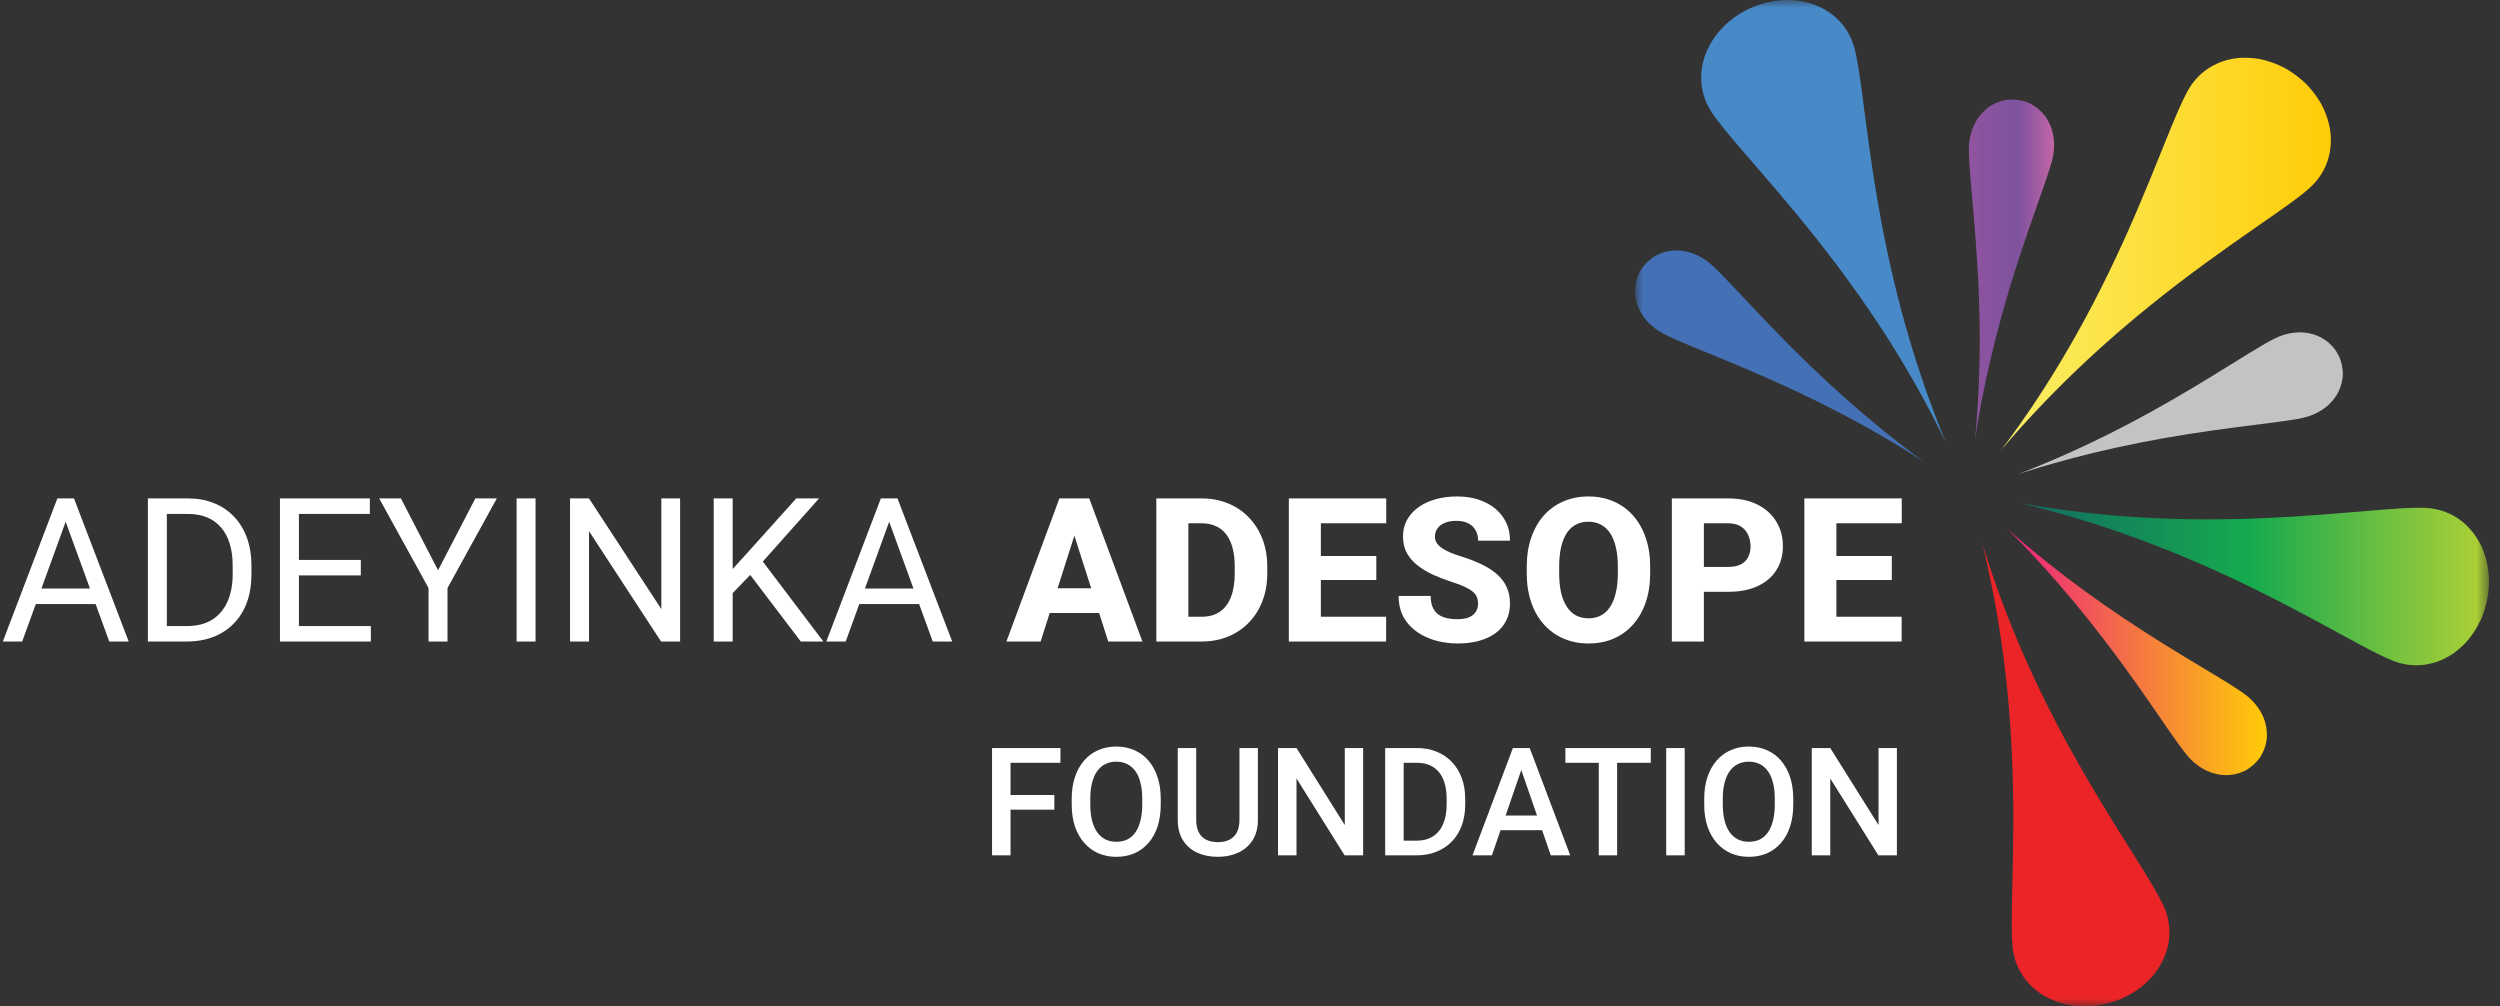 <svg width="159" height="64" viewBox="0 0 159 64" fill="none" xmlns="http://www.w3.org/2000/svg">
<rect x="0" y="0" width="159" height="64" fill="#333333" stroke="none"/>
<g clip-path="url(#clip0_298_7036)">
<mask id="mask0_298_7036" style="mask-type:luminance" maskUnits="userSpaceOnUse" x="104" y="0" width="55" height="64">
<path d="M158.298 0H104V64H158.298V0Z" fill="white"/>
</mask>
<g mask="url(#mask0_298_7036)">
<path d="M127.109 37.668C127.45 38.61 127.878 39.717 128.386 40.914C128.894 42.116 129.478 43.389 130.126 44.692C130.449 45.343 130.786 45.998 131.135 46.652C131.31 46.978 131.486 47.304 131.663 47.629C131.841 47.952 132.02 48.271 132.202 48.589C132.924 49.863 133.666 51.094 134.37 52.232C135.078 53.365 135.731 54.41 136.293 55.309C136.849 56.207 137.297 56.969 137.57 57.546C137.848 58.128 137.985 58.743 137.975 59.366C137.966 59.987 137.802 60.602 137.501 61.189C137.426 61.335 137.341 61.479 137.248 61.621C137.155 61.761 137.05 61.895 136.942 62.027C136.72 62.289 136.466 62.539 136.182 62.767C135.898 62.995 135.58 63.189 135.241 63.364C135.071 63.45 134.895 63.53 134.712 63.603C134.53 63.674 134.341 63.734 134.148 63.786C133.762 63.891 133.375 63.964 132.994 63.99C132.612 64.014 132.239 64.003 131.878 63.959C131.52 63.918 131.173 63.83 130.846 63.716C130.52 63.602 130.215 63.46 129.937 63.29C129.375 62.945 128.919 62.49 128.591 61.968C128.262 61.445 128.062 60.849 127.999 60.209C127.883 59.057 127.986 56.848 128.029 54.198C128.038 53.536 128.046 52.847 128.046 52.139C128.046 51.431 128.04 50.707 128.024 49.969C127.991 48.495 127.919 46.988 127.807 45.527C127.696 44.069 127.539 42.638 127.36 41.333C127.181 40.026 126.98 38.838 126.788 37.834C126.595 36.825 126.413 36.003 126.282 35.432C126.15 34.861 126.07 34.544 126.07 34.544C126.07 34.544 126.162 34.852 126.336 35.398C126.51 35.944 126.77 36.73 127.11 37.671L127.109 37.668Z" fill="#EA2427"/>
<path d="M134.859 42.07C134.547 41.647 134.231 41.224 133.907 40.799C133.583 40.375 133.257 39.954 132.93 39.543C132.275 38.72 131.62 37.934 131.003 37.221C130.695 36.864 130.397 36.526 130.112 36.21C129.827 35.892 129.554 35.597 129.303 35.328C128.801 34.79 128.382 34.358 128.087 34.059C127.791 33.763 127.625 33.595 127.625 33.595C127.625 33.595 127.798 33.746 128.107 34.019C128.416 34.288 128.867 34.676 129.42 35.132C130.527 36.047 132.077 37.25 133.786 38.441C135.483 39.629 137.34 40.807 138.977 41.797C140.606 42.785 142.003 43.593 142.743 44.133C143.115 44.405 143.427 44.727 143.663 45.082C143.903 45.439 144.058 45.824 144.13 46.222C144.166 46.421 144.18 46.623 144.174 46.824C144.171 46.925 144.163 47.026 144.146 47.123C144.13 47.221 144.107 47.319 144.081 47.415C144.026 47.608 143.949 47.797 143.851 47.978C143.8 48.068 143.748 48.157 143.687 48.24C143.624 48.324 143.556 48.404 143.483 48.482C143.335 48.637 143.176 48.77 143.005 48.885C142.963 48.912 142.919 48.94 142.875 48.966C142.829 48.991 142.785 49.013 142.737 49.036C142.646 49.08 142.551 49.118 142.457 49.152C142.075 49.282 141.676 49.333 141.27 49.282C140.461 49.188 139.691 48.751 139.099 48.038C138.57 47.404 137.695 46.09 136.615 44.534C136.075 43.756 135.483 42.92 134.862 42.074L134.859 42.07Z" fill="url(#paint0_linear_298_7036)"/>
<path d="M148.55 25.221C148.092 25.9 147.341 26.384 146.44 26.581C145.629 26.761 144.063 26.932 142.189 27.177C141.25 27.299 140.24 27.439 139.2 27.604C138.158 27.768 137.096 27.956 136.066 28.16C135.036 28.364 134.038 28.585 133.123 28.807C132.204 29.031 131.365 29.254 130.657 29.454C129.95 29.655 129.374 29.829 128.975 29.955C128.576 30.082 128.352 30.154 128.352 30.154C128.352 30.154 128.567 30.071 128.95 29.921C129.141 29.844 129.374 29.75 129.644 29.642C129.911 29.533 130.211 29.407 130.542 29.265C131.863 28.703 133.643 27.878 135.486 26.904C137.318 25.941 139.216 24.827 140.844 23.824C142.471 22.826 143.824 21.954 144.644 21.543C145.468 21.127 146.364 21.023 147.135 21.266C147.914 21.497 148.561 22.076 148.852 22.883C148.921 23.085 148.965 23.291 148.988 23.495C149 23.598 149.004 23.699 149.004 23.8C149.004 23.901 148.992 24.003 148.979 24.103C148.918 24.504 148.772 24.886 148.552 25.22L148.55 25.221Z" fill="#C2C4C3"/>
<path d="M139.032 35.473C137.685 34.906 136.339 34.391 135.097 33.952C133.851 33.513 132.706 33.15 131.723 32.861C130.737 32.571 129.923 32.357 129.356 32.214C128.788 32.07 128.469 31.995 128.469 31.995C128.469 31.995 128.785 32.054 129.351 32.148C129.633 32.196 129.978 32.251 130.38 32.312C130.779 32.372 131.23 32.434 131.726 32.497C132.722 32.625 133.9 32.75 135.198 32.845C136.499 32.941 137.9 33.005 139.353 33.024C140.078 33.034 140.817 33.034 141.556 33.024C142.296 33.014 143.039 32.993 143.769 32.962C145.23 32.903 146.664 32.807 147.998 32.705C150.669 32.497 152.911 32.256 154.19 32.298C154.834 32.32 155.443 32.479 155.993 32.771C156.534 33.063 157.012 33.487 157.395 34.022C157.49 34.156 157.582 34.296 157.664 34.441C157.744 34.588 157.818 34.739 157.884 34.898C158.016 35.214 158.122 35.553 158.196 35.909C158.267 36.264 158.297 36.634 158.297 37.016C158.297 37.206 158.287 37.399 158.269 37.595C158.25 37.789 158.215 37.984 158.174 38.18C158.09 38.571 157.979 38.948 157.829 39.298C157.675 39.649 157.494 39.977 157.29 40.277C157.09 40.578 156.854 40.846 156.604 41.086C156.353 41.324 156.087 41.531 155.809 41.702C155.244 42.043 154.63 42.243 154.015 42.297C153.398 42.351 152.778 42.256 152.178 42.02C151.104 41.596 149.185 40.492 146.849 39.243C146.265 38.93 145.655 38.609 145.026 38.284C144.396 37.96 143.75 37.635 143.086 37.312C141.759 36.667 140.386 36.042 139.035 35.473H139.032Z" fill="url(#paint1_linear_298_7036)"/>
<path d="M146.88 11.969C146.017 12.74 144.181 13.951 142.011 15.484C140.926 16.249 139.764 17.09 138.597 17.982C138.014 18.426 137.424 18.889 136.845 19.355C136.265 19.823 135.69 20.297 135.133 20.774C134.014 21.727 132.962 22.681 132.006 23.599C131.052 24.514 130.207 25.377 129.506 26.122C129.155 26.494 128.842 26.838 128.566 27.143C128.291 27.449 128.054 27.718 127.862 27.938C127.478 28.38 127.266 28.633 127.266 28.633C127.266 28.633 127.459 28.377 127.798 27.916C128.136 27.454 128.618 26.784 129.182 25.949C129.322 25.74 129.469 25.52 129.618 25.292C129.769 25.065 129.922 24.827 130.078 24.583C130.391 24.092 130.719 23.564 131.054 23.008C131.388 22.451 131.729 21.864 132.07 21.256C132.41 20.648 132.754 20.015 133.088 19.375C133.76 18.091 134.414 16.746 135.022 15.409C135.634 14.07 136.191 12.751 136.698 11.517C137.713 9.047 138.512 6.922 139.125 5.802C139.433 5.236 139.85 4.766 140.358 4.412C140.61 4.236 140.887 4.088 141.181 3.971C141.328 3.912 141.479 3.861 141.636 3.819C141.714 3.798 141.792 3.778 141.872 3.762C141.95 3.746 142.03 3.732 142.112 3.721C142.434 3.674 142.77 3.662 143.114 3.684C143.286 3.695 143.461 3.715 143.635 3.742C143.81 3.77 143.981 3.814 144.155 3.863C144.502 3.962 144.85 4.096 145.19 4.266C145.53 4.439 145.854 4.654 146.167 4.9C146.324 5.024 146.472 5.153 146.614 5.286C146.753 5.423 146.882 5.565 147.004 5.712C147.246 6.004 147.46 6.309 147.634 6.623C147.804 6.943 147.942 7.271 148.041 7.599C148.14 7.926 148.207 8.252 148.23 8.583C148.278 9.241 148.184 9.873 147.956 10.446C147.726 11.02 147.358 11.536 146.878 11.965L146.88 11.969Z" fill="url(#paint2_linear_298_7036)"/>
<path d="M126.548 6.763C126.714 6.654 126.894 6.563 127.081 6.493C127.271 6.423 127.468 6.37 127.672 6.343C127.876 6.318 128.084 6.323 128.296 6.348C128.508 6.374 128.712 6.424 128.904 6.494C129.096 6.566 129.276 6.669 129.442 6.783C129.608 6.899 129.76 7.031 129.896 7.178C129.963 7.251 130.028 7.328 130.087 7.409C130.145 7.492 130.199 7.579 130.249 7.667C130.651 8.378 130.75 9.261 130.522 10.157C130.32 10.96 129.772 12.441 129.151 14.228C128.526 16.017 127.844 18.107 127.288 20.142C127.009 21.157 126.76 22.149 126.548 23.067C126.336 23.985 126.162 24.83 126.023 25.554C125.884 26.276 125.784 26.872 125.715 27.286C125.65 27.7 125.612 27.933 125.612 27.933C125.612 27.933 125.633 27.703 125.671 27.296C125.707 26.886 125.754 26.298 125.796 25.575C125.84 24.851 125.876 24.01 125.896 23.081C125.916 22.153 125.917 21.143 125.896 20.102C125.886 19.581 125.87 19.053 125.848 18.525C125.828 17.996 125.8 17.471 125.768 16.95C125.707 15.906 125.628 14.884 125.547 13.933C125.385 12.032 125.217 10.421 125.219 9.504C125.219 8.582 125.528 7.75 126.088 7.158C126.227 7.011 126.382 6.873 126.548 6.767V6.763Z" fill="url(#paint3_linear_298_7036)"/>
<path d="M104.446 17.053C104.507 16.965 104.57 16.881 104.639 16.802C104.709 16.723 104.782 16.651 104.859 16.583C105.014 16.448 105.179 16.329 105.356 16.236C105.535 16.143 105.723 16.069 105.917 16.017C106.109 15.965 106.308 15.934 106.512 15.929C106.918 15.915 107.329 15.986 107.723 16.138C108.122 16.293 108.501 16.527 108.847 16.834C109.47 17.384 110.525 18.545 111.829 19.921C112.48 20.607 113.192 21.346 113.935 22.089C114.675 22.831 115.454 23.583 116.223 24.296C117.759 25.722 119.294 27.007 120.445 27.914C121.019 28.367 121.5 28.731 121.838 28.983C122.175 29.233 122.366 29.373 122.366 29.373C122.366 29.373 122.172 29.249 121.827 29.027C121.479 28.807 120.979 28.494 120.359 28.126C119.739 27.756 119.007 27.333 118.191 26.887C117.376 26.441 116.475 25.972 115.546 25.514C114.615 25.055 113.647 24.602 112.689 24.175C111.728 23.746 110.789 23.348 109.907 22.983C108.146 22.253 106.638 21.662 105.826 21.241C105.006 20.819 104.405 20.159 104.139 19.388C103.879 18.626 103.955 17.755 104.443 17.053H104.446Z" fill="#4470B5"/>
<path d="M120.518 22.243C119.833 21.136 119.058 19.962 118.22 18.774C117.801 18.181 117.367 17.582 116.923 16.992C116.482 16.402 116.03 15.816 115.575 15.241C115.12 14.665 114.662 14.101 114.21 13.553C113.758 13.007 113.312 12.479 112.878 11.97C112.006 10.957 111.2 10.021 110.509 9.219C109.822 8.414 109.263 7.731 108.904 7.202C108.542 6.669 108.313 6.08 108.231 5.469C108.19 5.162 108.184 4.851 108.214 4.535C108.23 4.376 108.254 4.22 108.288 4.062C108.322 3.905 108.366 3.75 108.418 3.595C108.525 3.286 108.665 2.977 108.841 2.682C109.02 2.389 109.232 2.107 109.477 1.838C109.723 1.572 110.005 1.327 110.313 1.102C110.623 0.879 110.964 0.686 111.327 0.518C111.693 0.354 112.066 0.233 112.436 0.143C112.808 0.059 113.182 0.015 113.543 0.003C113.906 -0.008 114.262 0.024 114.602 0.085C114.941 0.143 115.266 0.243 115.569 0.37C115.872 0.497 116.154 0.652 116.411 0.836C116.669 1.022 116.901 1.234 117.105 1.467C117.51 1.935 117.799 2.495 117.961 3.119C118.249 4.239 118.482 6.437 118.844 9.059C119.024 10.369 119.239 11.796 119.497 13.243C119.626 13.969 119.762 14.696 119.912 15.427C120.062 16.157 120.221 16.884 120.389 17.599C120.557 18.313 120.731 19.016 120.912 19.696C121.094 20.379 121.281 21.041 121.47 21.674C121.846 22.939 122.226 24.08 122.57 25.049C122.914 26.016 123.219 26.798 123.434 27.34C123.544 27.61 123.63 27.821 123.689 27.966C123.747 28.109 123.78 28.186 123.78 28.186C123.78 28.186 123.643 27.898 123.387 27.386C123.131 26.873 122.758 26.141 122.274 25.258C121.789 24.374 121.201 23.351 120.516 22.246L120.518 22.243Z" fill="#4889C8"/>
</g>
<path d="M4.423 32.506L1.411 40.8H0.18L3.648 31.7H4.442L4.423 32.506ZM6.948 40.8L3.93 32.506L3.911 31.7H4.705L8.186 40.8H6.948ZM6.792 37.431V38.419H1.68V37.431H6.792ZM11.867 40.8H9.967L9.98 39.819H11.867C12.517 39.819 13.059 39.684 13.492 39.413C13.926 39.138 14.251 38.754 14.467 38.263C14.688 37.767 14.798 37.188 14.798 36.525V35.969C14.798 35.448 14.736 34.986 14.611 34.581C14.486 34.173 14.303 33.829 14.061 33.55C13.819 33.267 13.523 33.052 13.174 32.906C12.828 32.761 12.43 32.688 11.98 32.688H9.93V31.7H11.98C12.576 31.7 13.119 31.8 13.611 32C14.103 32.196 14.526 32.481 14.88 32.856C15.238 33.227 15.513 33.677 15.705 34.206C15.896 34.731 15.992 35.323 15.992 35.981V36.525C15.992 37.184 15.896 37.777 15.705 38.306C15.513 38.831 15.236 39.279 14.873 39.65C14.515 40.021 14.082 40.306 13.573 40.506C13.069 40.702 12.501 40.8 11.867 40.8ZM10.611 31.7V40.8H9.405V31.7H10.611ZM23.586 39.819V40.8H18.767V39.819H23.586ZM19.011 31.7V40.8H17.805V31.7H19.011ZM22.948 35.613V36.594H18.767V35.613H22.948ZM23.523 31.7V32.688H18.767V31.7H23.523ZM25.498 31.7L27.861 36.269L30.23 31.7H31.598L28.461 37.4V40.8H27.255V37.4L24.117 31.7H25.498ZM34.061 31.7V40.8H32.855V31.7H34.061ZM43.255 31.7V40.8H42.042L37.461 33.782V40.8H36.255V31.7H37.461L42.061 38.738V31.7H43.255ZM46.598 31.7V40.8H45.392V31.7H46.598ZM52.092 31.7L48.311 35.944L46.186 38.15L45.986 36.863L47.586 35.1L50.642 31.7H52.092ZM50.93 40.8L47.561 36.363L48.28 35.406L52.367 40.8H50.93ZM56.798 32.506L53.786 40.8H52.555L56.023 31.7H56.817L56.798 32.506ZM59.323 40.8L56.305 32.506L56.286 31.7H57.08L60.561 40.8H59.323ZM59.167 37.431V38.419H54.055V37.431H59.167Z" fill="white"/>
<path d="M68.533 33.431L66.183 40.8H64.008L67.377 31.7H68.752L68.533 33.431ZM70.483 40.8L68.126 33.431L67.883 31.7H69.277L72.658 40.8H70.483ZM70.383 37.413V38.988H65.639V37.413H70.383ZM76.423 40.8H74.423L74.436 39.225H76.423C76.877 39.225 77.261 39.121 77.573 38.913C77.886 38.7 78.123 38.388 78.286 37.975C78.448 37.559 78.53 37.052 78.53 36.456V36.038C78.53 35.588 78.484 35.192 78.392 34.85C78.3 34.504 78.165 34.215 77.986 33.981C77.807 33.748 77.584 33.573 77.317 33.456C77.055 33.34 76.752 33.281 76.411 33.281H74.386V31.7H76.411C77.028 31.7 77.59 31.804 78.098 32.013C78.611 32.221 79.052 32.519 79.423 32.906C79.798 33.294 80.088 33.752 80.292 34.281C80.496 34.811 80.598 35.4 80.598 36.05V36.456C80.598 37.102 80.496 37.692 80.292 38.225C80.088 38.754 79.798 39.213 79.423 39.6C79.052 39.983 78.613 40.279 78.105 40.488C77.596 40.696 77.036 40.8 76.423 40.8ZM75.58 31.7V40.8H73.542V31.7H75.58ZM88.158 39.225V40.8H83.314V39.225H88.158ZM84.007 31.7V40.8H81.97V31.7H84.007ZM87.533 35.363V36.888H83.314V35.363H87.533ZM88.164 31.7V33.281H83.314V31.7H88.164ZM94.004 38.4C94.004 38.246 93.982 38.108 93.935 37.988C93.89 37.863 93.806 37.748 93.686 37.644C93.565 37.54 93.394 37.436 93.173 37.331C92.952 37.223 92.662 37.113 92.304 37C91.896 36.867 91.506 36.717 91.135 36.55C90.769 36.379 90.442 36.181 90.154 35.956C89.867 35.731 89.64 35.469 89.473 35.169C89.31 34.869 89.23 34.519 89.23 34.119C89.23 33.731 89.314 33.381 89.486 33.069C89.657 32.756 89.896 32.49 90.204 32.269C90.513 32.044 90.875 31.873 91.292 31.756C91.709 31.636 92.167 31.575 92.667 31.575C93.334 31.575 93.919 31.694 94.423 31.931C94.931 32.165 95.327 32.494 95.61 32.919C95.894 33.34 96.035 33.829 96.035 34.388H94.01C94.01 34.142 93.958 33.925 93.854 33.738C93.754 33.546 93.6 33.396 93.392 33.288C93.188 33.179 92.931 33.125 92.623 33.125C92.323 33.125 92.071 33.171 91.867 33.263C91.667 33.35 91.514 33.471 91.41 33.625C91.31 33.779 91.261 33.948 91.261 34.131C91.261 34.277 91.298 34.411 91.373 34.531C91.452 34.648 91.565 34.758 91.71 34.863C91.861 34.963 92.044 35.059 92.261 35.15C92.478 35.242 92.725 35.329 93.004 35.413C93.492 35.567 93.923 35.738 94.298 35.925C94.678 36.113 94.996 36.325 95.254 36.563C95.513 36.8 95.706 37.069 95.835 37.369C95.969 37.669 96.035 38.008 96.035 38.388C96.035 38.792 95.957 39.15 95.798 39.463C95.644 39.775 95.419 40.042 95.123 40.263C94.831 40.479 94.482 40.644 94.073 40.756C93.665 40.869 93.209 40.925 92.704 40.925C92.246 40.925 91.794 40.867 91.348 40.75C90.902 40.629 90.498 40.446 90.135 40.2C89.778 39.954 89.49 39.642 89.273 39.263C89.061 38.879 88.954 38.425 88.954 37.9H90.992C90.992 38.175 91.031 38.408 91.11 38.6C91.19 38.788 91.302 38.94 91.448 39.056C91.598 39.173 91.779 39.256 91.992 39.306C92.204 39.356 92.442 39.381 92.704 39.381C93.009 39.381 93.254 39.34 93.442 39.256C93.634 39.169 93.775 39.05 93.867 38.9C93.958 38.75 94.004 38.584 94.004 38.4ZM104.951 36.05V36.456C104.951 37.148 104.855 37.769 104.663 38.319C104.476 38.869 104.207 39.338 103.858 39.725C103.511 40.113 103.099 40.411 102.62 40.619C102.145 40.823 101.618 40.925 101.038 40.925C100.459 40.925 99.93 40.823 99.451 40.619C98.972 40.411 98.555 40.113 98.201 39.725C97.851 39.338 97.58 38.869 97.389 38.319C97.197 37.769 97.101 37.148 97.101 36.456V36.05C97.101 35.358 97.197 34.738 97.389 34.188C97.58 33.633 97.849 33.163 98.195 32.775C98.545 32.388 98.959 32.092 99.438 31.888C99.918 31.679 100.447 31.575 101.026 31.575C101.606 31.575 102.134 31.679 102.614 31.888C103.093 32.092 103.506 32.388 103.851 32.775C104.201 33.163 104.472 33.633 104.663 34.188C104.855 34.738 104.951 35.358 104.951 36.05ZM102.895 36.456V36.038C102.895 35.575 102.853 35.167 102.77 34.813C102.686 34.454 102.566 34.154 102.407 33.913C102.249 33.671 102.053 33.49 101.82 33.369C101.586 33.244 101.322 33.181 101.026 33.181C100.718 33.181 100.449 33.244 100.22 33.369C99.99 33.49 99.797 33.671 99.638 33.913C99.485 34.154 99.366 34.454 99.282 34.813C99.203 35.167 99.163 35.575 99.163 36.038V36.456C99.163 36.915 99.203 37.323 99.282 37.681C99.366 38.036 99.486 38.336 99.645 38.581C99.803 38.827 99.997 39.013 100.226 39.138C100.459 39.263 100.73 39.325 101.038 39.325C101.334 39.325 101.597 39.263 101.826 39.138C102.059 39.013 102.255 38.827 102.414 38.581C102.572 38.336 102.69 38.036 102.77 37.681C102.853 37.323 102.895 36.915 102.895 36.456ZM109.917 37.638H107.629V36.056H109.917C110.254 36.056 110.525 36 110.729 35.888C110.938 35.775 111.09 35.621 111.186 35.425C111.286 35.225 111.335 35 111.335 34.75C111.335 34.492 111.286 34.252 111.186 34.031C111.09 33.806 110.938 33.625 110.729 33.488C110.525 33.35 110.254 33.281 109.917 33.281H108.366V40.8H106.329V31.7H109.917C110.642 31.7 111.262 31.831 111.779 32.094C112.3 32.356 112.698 32.717 112.973 33.175C113.252 33.629 113.391 34.15 113.391 34.738C113.391 35.325 113.252 35.836 112.973 36.269C112.698 36.702 112.3 37.04 111.779 37.281C111.262 37.519 110.642 37.638 109.917 37.638ZM120.945 39.225V40.8H116.101V39.225H120.945ZM116.794 31.7V40.8H114.757V31.7H116.794ZM120.319 35.363V36.888H116.101V35.363H120.319ZM120.951 31.7V33.281H116.101V31.7H120.951Z" fill="white"/>
<path d="M64.27 47.575V54.4H63.094V47.575H64.27ZM67.055 50.561V51.494H63.97V50.561H67.055ZM67.444 47.575V48.513H63.97V47.575H67.444ZM73.823 50.8V51.175C73.823 51.691 73.756 52.153 73.622 52.563C73.487 52.972 73.295 53.321 73.045 53.608C72.798 53.895 72.502 54.116 72.155 54.269C71.808 54.419 71.423 54.494 71.002 54.494C70.583 54.494 70.2 54.419 69.853 54.269C69.509 54.116 69.211 53.895 68.958 53.608C68.705 53.321 68.508 52.972 68.367 52.563C68.23 52.153 68.161 51.691 68.161 51.175V50.8C68.161 50.285 68.23 49.824 68.367 49.417C68.505 49.008 68.698 48.66 68.948 48.372C69.202 48.081 69.5 47.861 69.844 47.711C70.191 47.558 70.573 47.481 70.992 47.481C71.414 47.481 71.798 47.558 72.145 47.711C72.492 47.861 72.791 48.081 73.041 48.372C73.291 48.66 73.483 49.008 73.617 49.417C73.755 49.824 73.823 50.285 73.823 50.8ZM72.647 51.175V50.791C72.647 50.41 72.609 50.074 72.534 49.783C72.463 49.489 72.355 49.244 72.211 49.047C72.07 48.847 71.897 48.697 71.691 48.597C71.484 48.494 71.252 48.442 70.992 48.442C70.733 48.442 70.502 48.494 70.298 48.597C70.095 48.697 69.922 48.847 69.778 49.047C69.638 49.244 69.53 49.489 69.455 49.783C69.38 50.074 69.342 50.41 69.342 50.791V51.175C69.342 51.556 69.38 51.894 69.455 52.188C69.53 52.481 69.639 52.73 69.783 52.933C69.93 53.133 70.105 53.285 70.308 53.388C70.511 53.488 70.742 53.538 71.002 53.538C71.264 53.538 71.497 53.488 71.7 53.388C71.903 53.285 72.075 53.133 72.216 52.933C72.356 52.73 72.463 52.481 72.534 52.188C72.609 51.894 72.647 51.556 72.647 51.175ZM78.83 47.575H80.002V52.136C80.002 52.655 79.889 53.089 79.664 53.439C79.439 53.789 79.133 54.053 78.745 54.231C78.361 54.406 77.931 54.494 77.456 54.494C76.966 54.494 76.528 54.406 76.144 54.231C75.759 54.053 75.456 53.789 75.234 53.439C75.016 53.089 74.906 52.655 74.906 52.136V47.575H76.078V52.136C76.078 52.464 76.134 52.735 76.247 52.947C76.359 53.156 76.519 53.311 76.725 53.411C76.931 53.511 77.175 53.561 77.456 53.561C77.737 53.561 77.98 53.511 78.183 53.411C78.389 53.311 78.548 53.156 78.661 52.947C78.773 52.735 78.83 52.464 78.83 52.136V47.575ZM86.695 47.575V54.4H85.518L82.458 49.511V54.4H81.282V47.575H82.458L85.528 52.474V47.575H86.695ZM90.08 54.4H88.622L88.631 53.467H90.08C90.502 53.467 90.854 53.375 91.139 53.191C91.426 53.006 91.642 52.742 91.786 52.399C91.933 52.055 92.006 51.645 92.006 51.17V50.8C92.006 50.431 91.964 50.105 91.88 49.821C91.798 49.536 91.677 49.297 91.514 49.103C91.354 48.91 91.158 48.763 90.923 48.663C90.692 48.563 90.425 48.513 90.122 48.513H88.594V47.575H90.122C90.575 47.575 90.989 47.652 91.364 47.805C91.739 47.955 92.062 48.172 92.334 48.456C92.61 48.741 92.82 49.081 92.967 49.478C93.114 49.875 93.187 50.319 93.187 50.809V51.17C93.187 51.661 93.114 52.105 92.967 52.502C92.82 52.899 92.61 53.239 92.334 53.524C92.059 53.805 91.731 54.022 91.35 54.175C90.972 54.325 90.549 54.4 90.08 54.4ZM89.274 47.575V54.4H88.097V47.575H89.274ZM96.923 48.485L94.884 54.4H93.651L96.22 47.575H97.008L96.923 48.485ZM98.63 54.4L96.586 48.485L96.497 47.575H97.289L99.867 54.4H98.63ZM98.531 51.869V52.802H94.818V51.869H98.531ZM102.849 47.575V54.4H101.682V47.575H102.849ZM104.99 47.575V48.513H99.558V47.575H104.99ZM107.147 47.575V54.4H105.97V47.575H107.147ZM114.051 50.8V51.175C114.051 51.691 113.984 52.153 113.85 52.563C113.716 52.972 113.523 53.321 113.274 53.608C113.026 53.895 112.73 54.116 112.383 54.269C112.036 54.419 111.651 54.494 111.23 54.494C110.811 54.494 110.428 54.419 110.082 54.269C109.738 54.116 109.439 53.895 109.186 53.608C108.933 53.321 108.736 52.972 108.595 52.563C108.458 52.153 108.389 51.691 108.389 51.175V50.8C108.389 50.285 108.458 49.824 108.595 49.417C108.733 49.008 108.926 48.66 109.177 48.372C109.43 48.081 109.728 47.861 110.072 47.711C110.418 47.558 110.802 47.481 111.22 47.481C111.642 47.481 112.026 47.558 112.374 47.711C112.72 47.861 113.018 48.081 113.269 48.372C113.518 48.66 113.711 49.008 113.846 49.417C113.983 49.824 114.051 50.285 114.051 50.8ZM112.875 51.175V50.791C112.875 50.41 112.838 50.074 112.762 49.783C112.69 49.489 112.583 49.244 112.439 49.047C112.298 48.847 112.125 48.697 111.918 48.597C111.713 48.494 111.48 48.442 111.22 48.442C110.961 48.442 110.73 48.494 110.526 48.597C110.323 48.697 110.15 48.847 110.006 49.047C109.866 49.244 109.758 49.489 109.683 49.783C109.608 50.074 109.57 50.41 109.57 50.791V51.175C109.57 51.556 109.608 51.894 109.683 52.188C109.758 52.481 109.867 52.73 110.011 52.933C110.158 53.133 110.333 53.285 110.536 53.388C110.739 53.488 110.97 53.538 111.23 53.538C111.492 53.538 111.725 53.488 111.928 53.388C112.131 53.285 112.303 53.133 112.444 52.933C112.584 52.73 112.69 52.481 112.762 52.188C112.838 51.894 112.875 51.556 112.875 51.175ZM120.642 47.575V54.4H119.466L116.405 49.511V54.4H115.228V47.575H116.405L119.475 52.474V47.575H120.642Z" fill="white"/>
</g>
<defs>
<linearGradient id="paint0_linear_298_7036" x1="127.625" y1="41.447" x2="144.174" y2="41.447" gradientUnits="userSpaceOnUse">
<stop stop-color="#EB207E"/>
<stop offset="1" stop-color="#FFCC07"/>
</linearGradient>
<linearGradient id="paint1_linear_298_7036" x1="128.469" y1="37.154" x2="158.294" y2="37.154" gradientUnits="userSpaceOnUse">
<stop stop-color="#116C61"/>
<stop offset="0.49" stop-color="#16AA4F"/>
<stop offset="1" stop-color="#B1D135"/>
</linearGradient>
<linearGradient id="paint2_linear_298_7036" x1="127.266" y1="16.154" x2="148.243" y2="16.154" gradientUnits="userSpaceOnUse">
<stop stop-color="#FAEF66"/>
<stop offset="1" stop-color="#FFCC07"/>
</linearGradient>
<linearGradient id="paint3_linear_298_7036" x1="125.219" y1="17.127" x2="130.641" y2="17.127" gradientUnits="userSpaceOnUse">
<stop stop-color="#90549F"/>
<stop offset="0.58" stop-color="#7E529E"/>
<stop offset="1" stop-color="#C266A6"/>
</linearGradient>
<clipPath id="clip0_298_7036">
<rect width="158.4" height="64" fill="white"/>
</clipPath>
</defs>
</svg>
